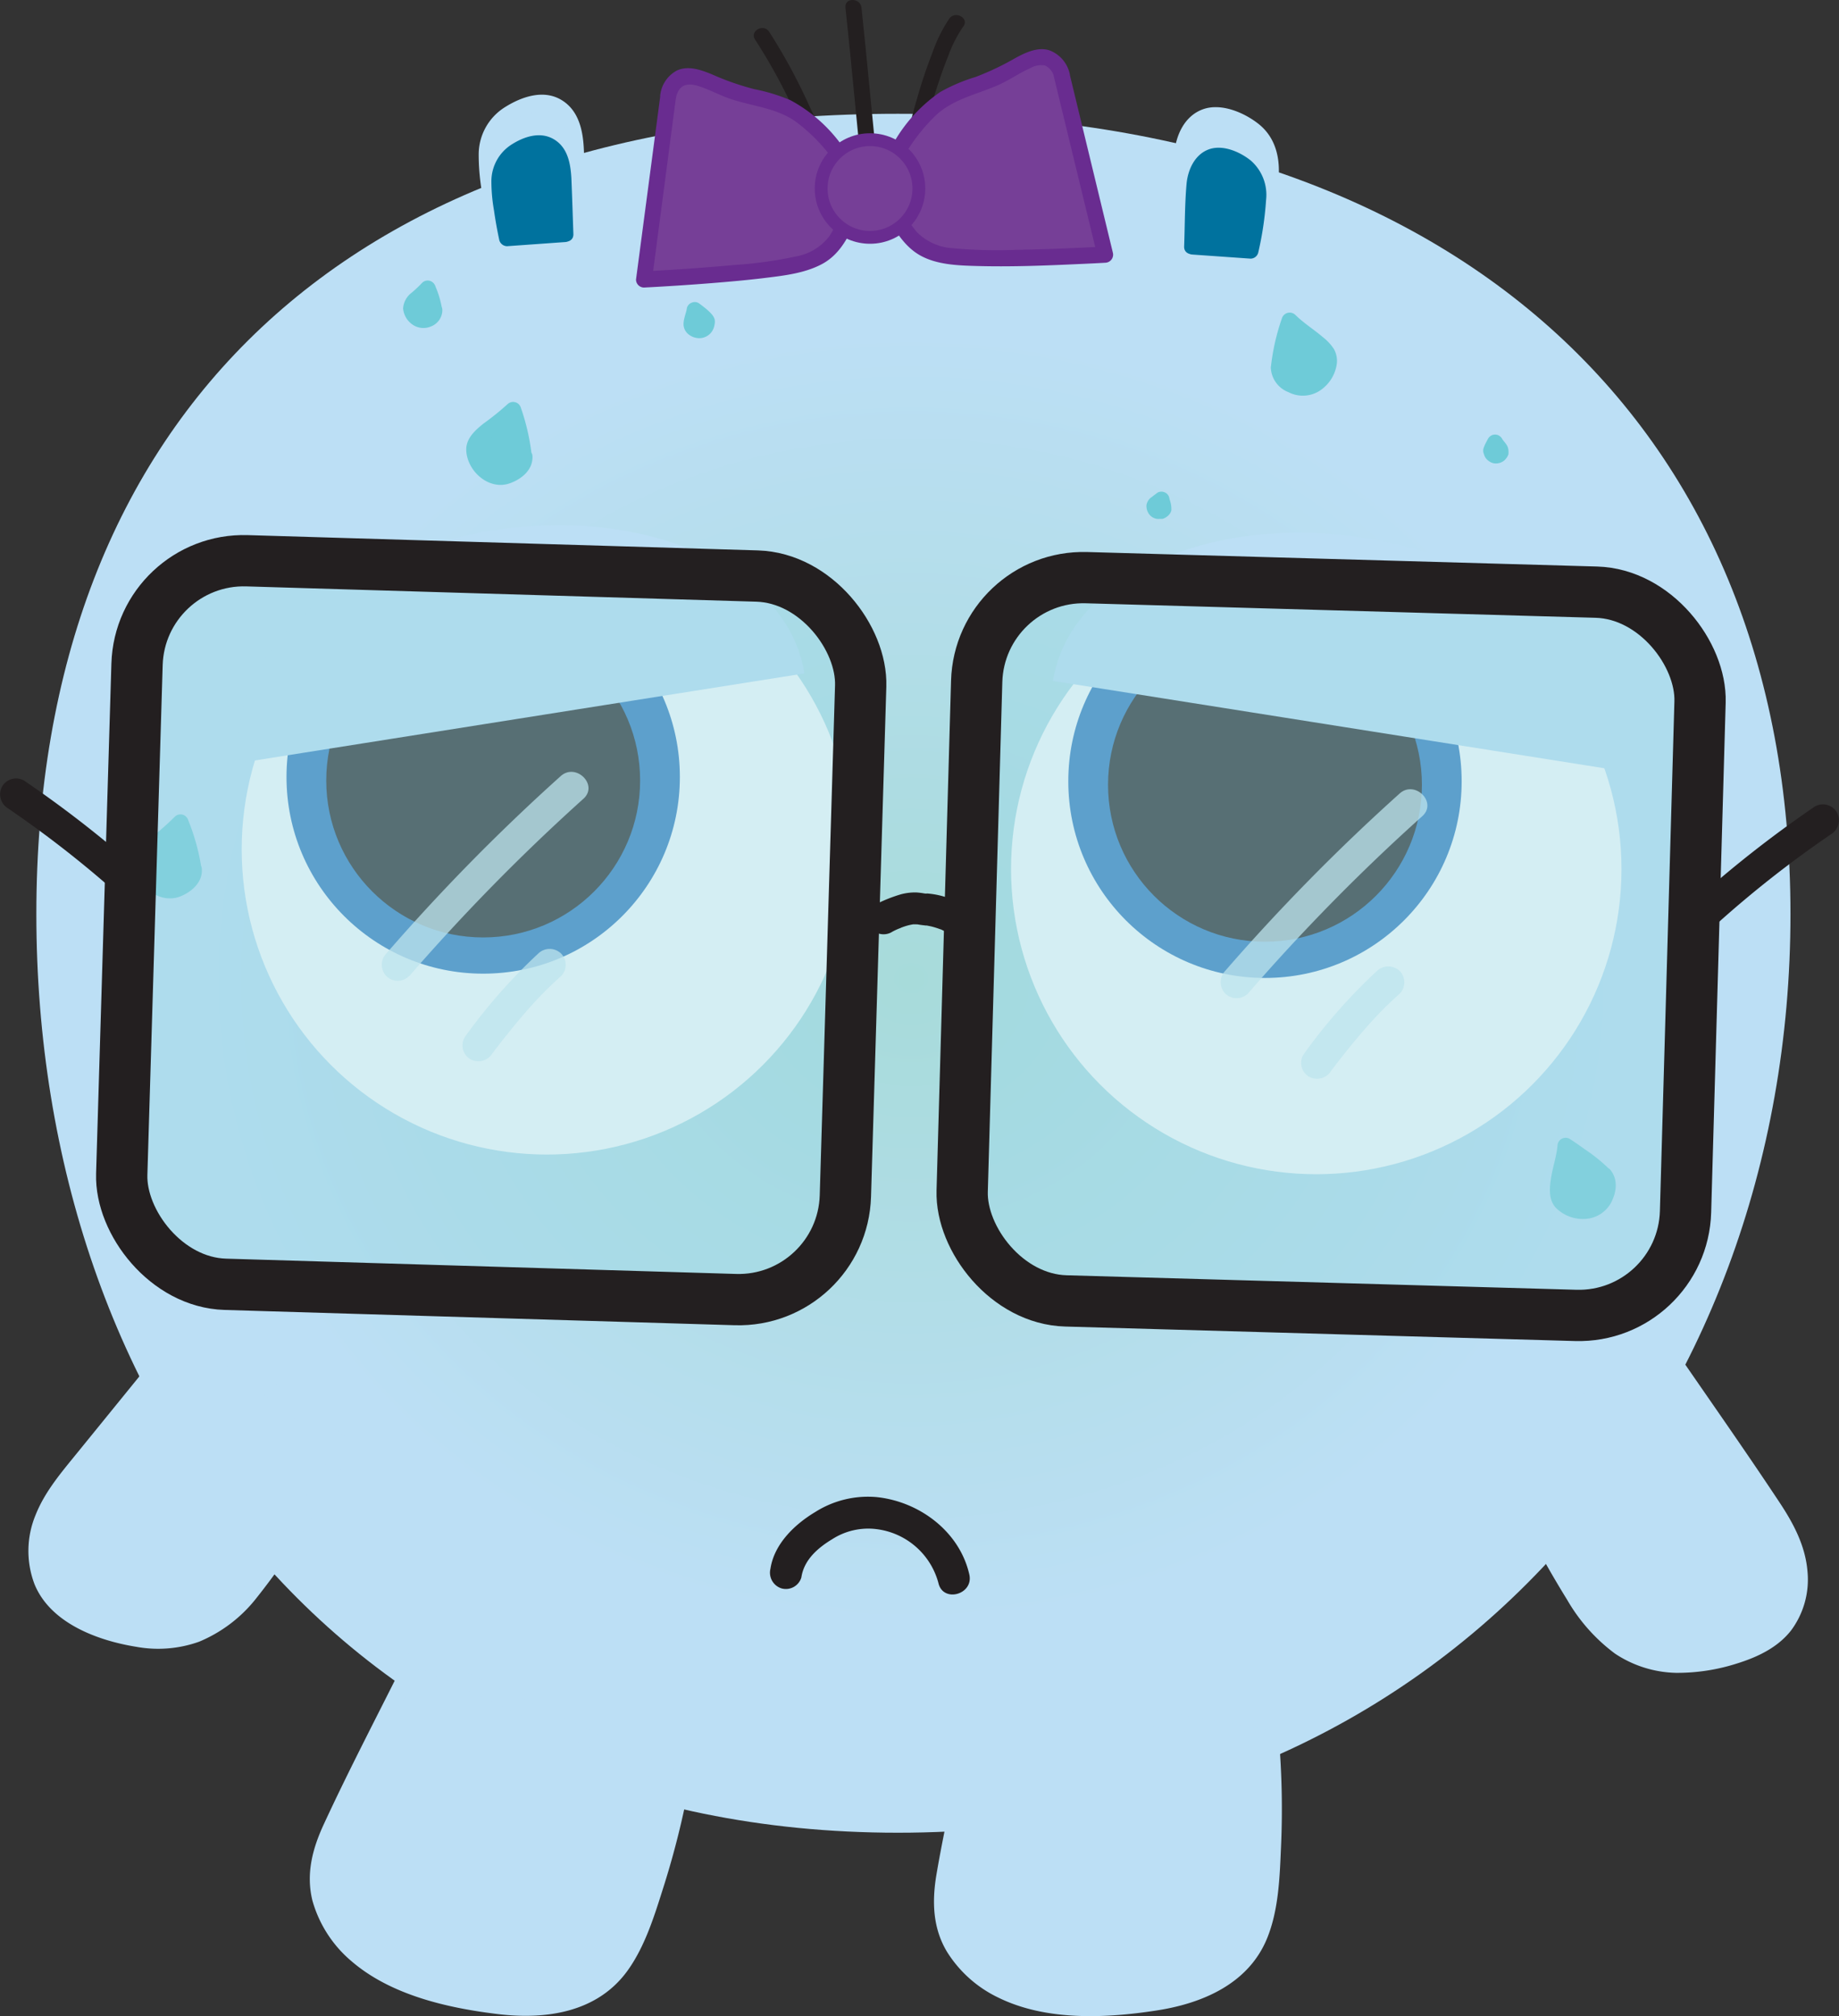 <svg xmlns="http://www.w3.org/2000/svg" xmlns:xlink="http://www.w3.org/1999/xlink" viewBox="0 0 286.86 314.54"><rect x="0" y="0" width="286.86" height="314.54" fill="#333333" stroke="none"/><defs><style>.cls-1{fill:url(#radial-gradient);}.cls-2{fill:#bcdff5;}.cls-3,.cls-8{fill:#231f20;}.cls-4{fill:#00729e;}.cls-5{fill:#6ecbd8;}.cls-6{fill:#fff;stroke:#fff;}.cls-14,.cls-6,.cls-8,.cls-9{stroke-miterlimit:10;}.cls-7{fill:#2e76bb;}.cls-8,.cls-9{stroke:#231f20;}.cls-9{fill:#9cd9e5;fill-opacity:0.43;stroke-width:8px;}.cls-10{opacity:0.75;}.cls-11{fill:#bde4ed;}.cls-12,.cls-14{fill:#763f97;}.cls-13{fill:#692c90;}.cls-14{stroke:#692c90;stroke-width:2px;}</style><radialGradient id="radial-gradient" cx="114.87" cy="176.69" r="136.45" gradientTransform="translate(22.67 -15.22) scale(1.04 0.95)" gradientUnits="userSpaceOnUse"><stop offset="0" stop-color="#a7dbda"/><stop offset="0.78" stop-color="#bcdff5"/></radialGradient></defs><title>1-verystressed-1</title><g id="Layer_2" data-name="Layer 2"><g id="Layer_1-2" data-name="Layer 1"><path class="cls-1" d="M279.29,142.61c0,77.62-53.76,143.31-139.24,143.31S5.67,220.23,5.67,142.61,54.58,17.75,140.05,17.75,279.29,65,279.29,142.61Z"/><path class="cls-2" d="M64.75,258.59,52.61,283.07c-1.34,2.71-2.7,5.48-3,8.48-.59,5.66,2.79,11.17,7.38,14.53s10.23,4.92,15.8,6.07c7.5,1.56,16.23,2.18,21.91-2.95,2.93-2.65,4.53-6.42,5.88-10.12A131.14,131.14,0,0,0,106.32,278Z"/><path class="cls-2" d="M63.67,258c-4.38,8.84-9,17.6-13.13,26.53-1.78,3.82-2.85,7.78-1.8,12A19.15,19.15,0,0,0,54.87,306c6.15,5.28,15,7.28,22.83,8.22,7.52.9,15.51-.27,20.21-6.81,2.81-3.92,4.27-8.87,5.71-13.41a134.53,134.53,0,0,0,3.91-15.71,1.27,1.27,0,0,0-.58-1.41l-14-6.53L70.58,259.93l-5.2-2.42c-1.44-.68-2.72,1.47-1.26,2.15l14,6.53,22.37,10.43,5.19,2.42-.57-1.42q-1.2,6.45-3,12.75A85.65,85.65,0,0,1,98,302.25c-1.55,3.38-3.7,6.34-7.08,8A20.54,20.54,0,0,1,80.79,312,56.39,56.39,0,0,1,70,310.25,36.81,36.81,0,0,1,59,306a18.22,18.22,0,0,1-7.18-8.16c-1.59-3.76-1.12-7.55.49-11.23,2-4.52,4.36-8.9,6.56-13.33l6.95-14C66.55,257.78,64.39,256.51,63.67,258Z"/><path class="cls-2" d="M153,263.43l-5.27,26.83c-.58,3-1.16,6-.67,9,.93,5.61,5.63,10,10.94,12.07s11.17,2.05,16.85,1.7c7.64-.48,16.23-2.17,20.36-8.63,2.12-3.32,2.68-7.38,3-11.31a131.15,131.15,0,0,0,0-21.89Z"/><path class="cls-2" d="M151.8,263.1,148.88,278c-.95,4.83-2,9.67-2.82,14.53-.69,4.18-.56,8.3,1.68,12a19.18,19.18,0,0,0,8,7.12c7.43,3.65,16.7,3.24,24.68,2,7.1-1.09,14.28-4.13,17.2-11.18,1.86-4.51,2-9.71,2.21-14.52a132.53,132.53,0,0,0-.34-16.79,1.26,1.26,0,0,0-.92-1.2l-15.23-2.61L159,263.2l-5.65-1c-1.57-.27-2.25,2.14-.66,2.41l15.23,2.61,24.32,4.16,5.65,1-.92-1.21a131.87,131.87,0,0,1,.44,13.63,76,76,0,0,1-1,12.78,15.15,15.15,0,0,1-5,9.24,21.42,21.42,0,0,1-9,3.93,55.74,55.74,0,0,1-10.47,1.14,36.6,36.6,0,0,1-12.32-1.35,18.21,18.21,0,0,1-8.67-5.77,13.46,13.46,0,0,1-2.62-10.58c.65-5.05,1.9-10.07,2.88-15.06l3-15.36C154.52,262.2,152.11,261.52,151.8,263.1Z"/><path class="cls-3" d="M117.75,6.13A86.35,86.35,0,0,1,124,17.56c1.12,2.29,2.21,4.6,3.19,7a23.61,23.61,0,0,1,1.7,5c.28,1.58,2.69.91,2.41-.67a23.94,23.94,0,0,0-1.75-5.09c-1-2.42-2.12-4.81-3.26-7.17a88.54,88.54,0,0,0-6.33-11.7c-.91-1.31-3.08-.06-2.16,1.27Z"/><path class="cls-3" d="M131.88,1.19c1,9.23,1.79,18.47,2.78,27.69.17,1.58,2.67,1.6,2.5,0-1-9.22-1.79-18.46-2.78-27.69-.17-1.58-2.68-1.6-2.5,0Z"/><path class="cls-3" d="M143.48,28.21a12.94,12.94,0,0,1,.22-4.94,64.34,64.34,0,0,1,1.75-7.35c.71-2.43,1.52-4.83,2.46-7.18a19.87,19.87,0,0,1,2.34-4.59c1-1.29-1.21-2.54-2.16-1.26a22.48,22.48,0,0,0-2.59,5.19A78.16,78.16,0,0,0,143,15.55a61.11,61.11,0,0,0-1.76,7.57,14.65,14.65,0,0,0-.13,5.75,1.25,1.25,0,0,0,2.41-.66Z"/><path class="cls-2" d="M29.45,207.21,12.22,228.42a37.92,37.92,0,0,0-5.08,7.38c-2.34,5-1.69,9.94.58,13s5.93,4.65,9.67,5.84c5,1.6,11.3,2.42,17.24-1.93,3.06-2.24,5.52-5.52,7.76-8.74a190.18,190.18,0,0,0,11.36-18.45Z"/><path class="cls-2" d="M28.57,206.32,12.12,226.57c-2.48,3.06-5.12,6.1-6.58,9.81a14.6,14.6,0,0,0-.16,10.76c2.47,6.07,9.82,8.8,15.85,9.77a19,19,0,0,0,9.83-.79A22.14,22.14,0,0,0,40,249.31a109.55,109.55,0,0,0,7.7-11q3.8-5.94,7.15-12.15a1.3,1.3,0,0,0-.44-1.71L33.13,208.43l-3-2.3c-1.29-1-2.54,1.2-1.27,2.15l21.26,16.07,3,2.3-.44-1.71A188.56,188.56,0,0,1,40.81,244.1a31,31,0,0,1-7.2,7.86,15.42,15.42,0,0,1-9.08,2.77,26.67,26.67,0,0,1-8.66-1.88c-2.85-1-5.81-2.56-7.46-5.22a11.58,11.58,0,0,1-.79-9.69c1.14-3.42,3.56-6.26,5.8-9l16.92-20.83C31.34,206.85,29.59,205.07,28.57,206.32Z"/><path class="cls-2" d="M259.85,210.73l15.45,22.56a37.85,37.85,0,0,1,4.46,7.77c1.92,5.15.87,10-1.65,12.95s-6.29,4.16-10.12,5c-5.15,1.18-11.46,1.49-17-3.34-2.86-2.48-5.05-6-7-9.34a191.66,191.66,0,0,1-9.82-19.32Z"/><path class="cls-2" d="M258.78,211.37l13.75,20.09c3.8,5.55,9.09,12.17,6.14,19.28-1.22,2.94-3.85,4.79-6.75,5.87a29.71,29.71,0,0,1-8.68,1.89,16,16,0,0,1-8.8-1.86,22,22,0,0,1-7.35-7.52,158.55,158.55,0,0,1-11.88-22.7l-.44,1.71,22.49-14.27,3.23-2.05c1.35-.86.1-3-1.27-2.16l-22.49,14.28-3.23,2a1.28,1.28,0,0,0-.44,1.71,166,166,0,0,0,11.4,21.95,27.65,27.65,0,0,0,7.46,8.39,17.87,17.87,0,0,0,9.53,3,30.53,30.53,0,0,0,9.43-1.44c3.23-1,6.42-2.49,8.53-5.21a13.31,13.31,0,0,0,2.53-9.22c-.33-3.93-2.15-7.38-4.29-10.62-5.44-8.23-11.14-16.3-16.72-24.44C260,208.78,257.86,210,258.78,211.37Z"/><path class="cls-2" d="M90.24,35.18l-.4-11.39a15.69,15.69,0,0,0-.43-3.71,5.4,5.4,0,0,0-3.76-3.94A7.62,7.62,0,0,0,81,17a7.6,7.6,0,0,0-4.88,5.33,15,15,0,0,0,0,4.87,78.84,78.84,0,0,0,1.48,8.91Z"/><path class="cls-2" d="M91.49,35.18c-.14-3.91-.26-7.82-.41-11.73-.12-3-.75-6.25-3.58-7.9s-6.25-.4-8.75,1.18A8.7,8.7,0,0,0,74.67,24a34.18,34.18,0,0,0,.54,6.14q.45,3.17,1.16,6.28a1.24,1.24,0,0,0,1.2.91l12.67-.89c1.6-.11,1.61-2.61,0-2.5l-12.67.89,1.21.92q-.66-2.93-1.1-5.9A31,31,0,0,1,77.17,24c.13-3.34,2.41-5.29,5.4-6.31,1.52-.51,3.1-.63,4.33.53a6.43,6.43,0,0,1,1.65,4.55c.23,4.13.3,8.28.44,12.42C89.05,36.79,91.55,36.79,91.49,35.18Z"/><path class="cls-4" d="M88.19,36.51l-.3-8.42a11.74,11.74,0,0,0-.31-2.74,3.91,3.91,0,0,0-2.7-2.91,5.33,5.33,0,0,0-3.33.6A5.53,5.53,0,0,0,78.05,27a11.42,11.42,0,0,0,0,3.6,59.56,59.56,0,0,0,1.08,6.59Z"/><path class="cls-4" d="M89.44,36.51c-.1-2.89-.19-5.78-.31-8.67C89,25.5,88.56,23,86.38,21.72s-4.74-.36-6.63.86a6.8,6.8,0,0,0-3.1,5.65,26.54,26.54,0,0,0,.41,4.62c.22,1.56.5,3.1.83,4.64a1.28,1.28,0,0,0,1.21.92l9.09-.65c1.6-.12,1.61-2.62,0-2.5l-9.09.65,1.2.91a35.18,35.18,0,0,1-1.15-8.59c.09-2.27,1.57-3.63,3.62-4.34a2.5,2.5,0,0,1,2.76.31,4.47,4.47,0,0,1,1.08,3.13c.17,3.05.22,6.12.33,9.18C87,38.11,89.5,38.12,89.44,36.51Z"/><path class="cls-2" d="M183.91,37.13l.41-11.39a15.63,15.63,0,0,1,.42-3.71,5.41,5.41,0,0,1,3.76-3.94,7.61,7.61,0,0,1,4.64.82c2,.88,4.22,2.33,4.89,5.33a15.28,15.28,0,0,1,0,4.87A79.23,79.23,0,0,1,196.58,38Z"/><path class="cls-2" d="M185.16,37.13c.15-4.14.22-8.29.45-12.42a6.42,6.42,0,0,1,1.64-4.55c1.24-1.16,2.81-1,4.33-.53,3,1,5.27,3,5.41,6.31a31.89,31.89,0,0,1-.51,5.85c-.29,2-.67,4-1.1,5.9l1.2-.92-12.67-.89c-1.6-.11-1.6,2.39,0,2.5l12.67.89a1.26,1.26,0,0,0,1.21-.92,66.89,66.89,0,0,0,1.68-11c.16-3.12-.68-6.09-3.21-8.06-2.25-1.76-5.82-3.27-8.65-2.23s-4.2,4-4.45,7c-.38,4.34-.34,8.76-.5,13.11C182.61,38.74,185.11,38.74,185.16,37.13Z"/><path class="cls-4" d="M186,38.46l.3-8.42a11.74,11.74,0,0,1,.31-2.74,3.92,3.92,0,0,1,2.7-2.91,5.17,5.17,0,0,1,3.33.6,5.54,5.54,0,0,1,3.51,3.93,11.73,11.73,0,0,1,0,3.6,61.39,61.39,0,0,1-1.07,6.58Z"/><path class="cls-4" d="M187.21,38.46c.11-3.06.16-6.13.33-9.18a4.52,4.52,0,0,1,1.08-3.13,2.5,2.5,0,0,1,2.77-.31c2.05.71,3.53,2.07,3.61,4.34a34.71,34.71,0,0,1-1.15,8.59l1.21-.92-9.1-.64c-1.6-.12-1.59,2.38,0,2.5l9.1.64a1.24,1.24,0,0,0,1.2-.91,50.81,50.81,0,0,0,1.23-8.22,7.11,7.11,0,0,0-2.38-6.17c-1.71-1.38-4.4-2.54-6.57-1.74s-3.27,3.17-3.46,5.46c-.28,3.21-.25,6.47-.37,9.69C184.66,40.06,187.16,40.06,187.21,38.46Z"/><path class="cls-3" d="M125,246.1c.41-2.76,2.57-4.62,4.86-6a10.38,10.38,0,0,1,6.88-1.54,11.45,11.45,0,0,1,9.64,8.4c.71,3.14,5.53,1.81,4.82-1.33-1.52-6.71-7.8-11.38-14.46-12.07a15.35,15.35,0,0,0-9.56,2.32c-3.23,1.93-6.42,5-7,8.86a2.57,2.57,0,0,0,1.75,3.07A2.52,2.52,0,0,0,125,246.1Z"/><path class="cls-5" d="M199.48,57.36a2.38,2.38,0,0,0,.85,1.92,5.82,5.82,0,0,0,2.15,1.15A3.91,3.91,0,0,0,206.2,59a5.93,5.93,0,0,0,1.05-2.19,2.41,2.41,0,0,0-.46-2.06c-1.59-1.88-3.9-3-5.62-4.79A44.36,44.36,0,0,0,199.48,57.36Z"/><path class="cls-5" d="M198.23,57.36A4.3,4.3,0,0,0,201,61.19a4.87,4.87,0,0,0,4.84-.22,6,6,0,0,0,2.61-3.79,3.83,3.83,0,0,0-.36-2.7,7.58,7.58,0,0,0-1.69-1.84c-1.41-1.22-3-2.19-4.35-3.52a1.27,1.27,0,0,0-2.09.55,34.52,34.52,0,0,0-1.73,7.69,1.26,1.26,0,0,0,1.25,1.25,1.28,1.28,0,0,0,1.25-1.25c0-.16,0-.32,0-.47s0-.25,0-.07l0-.24c.06-.38.14-.76.22-1.14.16-.81.36-1.61.57-2.41s.49-1.8.77-2.69l-2.09.55A43.29,43.29,0,0,0,204.17,54a8,8,0,0,1,1.72,1.66,1.58,1.58,0,0,1,0,1.49,2.66,2.66,0,0,1-4.33,1.44,1.42,1.42,0,0,1-.78-1.25A1.25,1.25,0,0,0,198.23,57.36Z"/><path class="cls-5" d="M232.68,70.34a.47.47,0,0,0,.08.38,1,1,0,0,0,.33.29.72.72,0,0,0,.72-.09,1,1,0,0,0,.27-.35.42.42,0,0,0,0-.38c-.2-.4-.57-.7-.8-1.08A8.76,8.76,0,0,0,232.68,70.34Z"/><path class="cls-5" d="M231.48,70a1.77,1.77,0,0,0,.56,1.77,2.13,2.13,0,0,0,.81.47,2,2,0,0,0,1,0,1.83,1.83,0,0,0,.46-.18,1.91,1.91,0,0,0,.4-.28l.12-.13a2.66,2.66,0,0,0,.28-.38,1.75,1.75,0,0,0,.19-.42l0-.09a1.93,1.93,0,0,0,0-.42,1.82,1.82,0,0,0-.29-.94c-.22-.34-.51-.64-.75-1l.19.25a1.88,1.88,0,0,1-.16-.23,1.25,1.25,0,0,0-2.16,0c-.09.15-.17.31-.25.47a5.9,5.9,0,0,0-.47,1.06,1.31,1.31,0,0,0,.12,1,1.3,1.3,0,0,0,.75.57,1.27,1.27,0,0,0,1-.13,1.33,1.33,0,0,0,.57-.74l.09-.26-.12.3a9,9,0,0,1,.5-1H232.2a10.6,10.6,0,0,0,.78,1l-.2-.25a2.25,2.25,0,0,1,.24.36l-.13-.29a.24.24,0,0,1,0,.08l0-.33a.48.48,0,0,1,0,.12l0-.33,0,.12.12-.3a.79.79,0,0,1-.14.23l.2-.26a.86.86,0,0,1-.13.14l.25-.2a.87.87,0,0,1-.18.11l.29-.13a.48.48,0,0,1-.17,0l.33,0h-.19l.34,0a.6.6,0,0,1-.19-.06l.3.13-.12-.08.25.19a1.19,1.19,0,0,1-.2-.19l.2.26a.54.54,0,0,1-.07-.13l.12.3s0-.06,0-.09l0,.33V70.4l0,.34a.13.13,0,0,1,0-.06,1.32,1.32,0,0,0-.13-1,1.24,1.24,0,0,0-1.71-.44A1.25,1.25,0,0,0,231.48,70Z"/><path class="cls-5" d="M180.17,78.74a.44.44,0,0,0-.08.37,1,1,0,0,0,.18.4.72.72,0,0,0,.7.21,1.35,1.35,0,0,0,.39-.21.41.41,0,0,0,.15-.35c0-.44-.23-.86-.29-1.3A8,8,0,0,0,180.17,78.74Z"/><path class="cls-5" d="M179.29,77.85a2,2,0,0,0-.39.68,1.41,1.41,0,0,0-.07.5,2.25,2.25,0,0,0,.26.94.6.6,0,0,0,.09.15,2,2,0,0,0,.56.56,2.11,2.11,0,0,0,.43.2,1,1,0,0,0,.35.07,1.23,1.23,0,0,0,.33,0l.4,0,.1,0a2.31,2.31,0,0,0,.61-.3,2,2,0,0,0,.54-.54l.06-.08a2.5,2.5,0,0,0,.15-.38,1.74,1.74,0,0,0,0-.39.4.4,0,0,0,0-.11,5,5,0,0,0-.07-.54c-.07-.36-.21-.69-.26-1a1.33,1.33,0,0,0-.32-.55,1.36,1.36,0,0,0-.89-.36,1.19,1.19,0,0,0-.63.17l-.66.5a5.79,5.79,0,0,0-.64.57,1.45,1.45,0,0,0-.37.89,1.25,1.25,0,0,0,2.14.88,5.65,5.65,0,0,1,.73-.65l-.25.2.31-.23L180,78.19c0,.4.22.77.28,1.17l-.05-.33a.81.81,0,0,1,0,.22l0-.33a.31.31,0,0,1,0,.08l.13-.3a.75.75,0,0,1-.07.12l.19-.25-.07.07.25-.19a1.35,1.35,0,0,1-.26.15l.3-.13a.55.55,0,0,1-.17,0l.33,0h-.23l.33,0-.18,0,.3.13-.14-.09.25.2a.94.94,0,0,1-.1-.1l.2.25a.72.72,0,0,1-.12-.21l.13.3a.76.76,0,0,1-.06-.2l0,.33v-.14l0,.33,0-.1-.13.29.05-.07-.2.25,0,0a1,1,0,0,0,.26-.4,1,1,0,0,0,.1-.48,1.29,1.29,0,0,0-.36-.89,1.27,1.27,0,0,0-.89-.36l-.33,0A1.33,1.33,0,0,0,179.29,77.85Z"/><path class="cls-5" d="M81.81,71.22A2.42,2.42,0,0,1,81,73.14a5.93,5.93,0,0,1-2.14,1.15,3.94,3.94,0,0,1-3.73-1.39,6.07,6.07,0,0,1-1-2.19,2.41,2.41,0,0,1,.46-2.06c1.58-1.88,3.89-3,5.62-4.79A45.44,45.44,0,0,1,81.81,71.22Z"/><path class="cls-5" d="M80.56,71.22a1.44,1.44,0,0,1-.79,1.25A2.66,2.66,0,0,1,75.44,71a1.61,1.61,0,0,1,0-1.49,7.56,7.56,0,0,1,1.72-1.66A44.62,44.62,0,0,0,81,64.75l-2.09-.55c.28.89.54,1.79.77,2.69s.4,1.56.57,2.34c.08.38.15.76.21,1.15,0,.08,0,.16,0,.24s0-.17,0,.07,0,.35,0,.53a1.28,1.28,0,0,0,1.25,1.25,1.26,1.26,0,0,0,1.25-1.25,34,34,0,0,0-1.74-7.69A1.26,1.26,0,0,0,79.23,63a41.69,41.69,0,0,1-3.81,3.08c-1.32,1.06-2.76,2.34-2.69,4.18.13,3.26,3.57,6.33,6.85,5.12,1.8-.66,3.53-2.06,3.48-4.14A1.25,1.25,0,0,0,80.56,71.22Z"/><path class="cls-5" d="M67.72,48.34a1.12,1.12,0,0,1-.32.92,2.81,2.81,0,0,1-1,.61,1.82,1.82,0,0,1-1.76-.5,2.77,2.77,0,0,1-.56-1,1.12,1.12,0,0,1,.13-1c.66-.93,1.68-1.54,2.41-2.41A20.38,20.38,0,0,1,67.72,48.34Z"/><path class="cls-5" d="M66.47,48.34c0,.12,0,.42,0,0,0,.24.14-.2,0,0s-.06.09.06-.06a.94.94,0,0,1-.1.1,1.49,1.49,0,0,0-.14.12l.09-.07a.57.57,0,0,1-.13.08l-.18.11a.34.34,0,0,1-.12.06c.2-.08.25-.1.13-.06l-.15,0,.17,0a3,3,0,0,0-.3,0c.21,0,.25,0,.11,0h-.07l-.14-.05q.27.12.09,0l-.2-.11c-.11-.08-.09-.06.06.05l-.12-.1c-.15-.15,0,0,0,.06-.06-.15-.2-.3-.27-.46s.07.24,0,0l0-.13c0-.1,0-.1,0,0s0,.12,0,0,0-.11,0,.1c0-.23-.15.23,0,0s-.14.15,0,0l.18-.21.39-.39a20.15,20.15,0,0,0,1.64-1.56l-2.09-.55a14.91,14.91,0,0,1,1.05,3.32,1.26,1.26,0,0,0,.58.74,1.24,1.24,0,0,0,1,.13A1.31,1.31,0,0,0,68.8,49a1.42,1.42,0,0,0,.12-1,15.07,15.07,0,0,0-1-3.32,1.31,1.31,0,0,0-.87-.87,1.23,1.23,0,0,0-1.21.32,19.44,19.44,0,0,1-1.62,1.53,3.34,3.34,0,0,0-1.34,2.46,3.42,3.42,0,0,0,1.44,2.5,3,3,0,0,0,3,.27A2.74,2.74,0,0,0,69,48.34a1.37,1.37,0,0,0-.37-.88,1.24,1.24,0,0,0-2.13.88Z"/><path class="cls-5" d="M110.07,49.84a.72.72,0,0,1,.15.62,2,2,0,0,1-.31.67,1.18,1.18,0,0,1-1.16.34,1.73,1.73,0,0,1-.66-.34.75.75,0,0,1-.26-.58c0-.75.39-1.45.49-2.19A13.2,13.2,0,0,1,110.07,49.84Z"/><path class="cls-5" d="M109.19,50.72l0,0-.2-.25a.47.47,0,0,1,.07.12l-.12-.3a1.21,1.21,0,0,1,0,.18l0-.33a1.77,1.77,0,0,1,0,.23l0-.33a1.8,1.8,0,0,1-.1.33l.12-.3a1.55,1.55,0,0,1-.19.36l.2-.25a1.29,1.29,0,0,1-.17.16l.25-.2a1.09,1.09,0,0,1-.23.14l.3-.12a1.09,1.09,0,0,1-.31.08l.33,0h-.37l.33,0a.89.89,0,0,1-.29-.08l.29.13a2.67,2.67,0,0,1-.43-.25l.26.19-.13-.12.2.25a1.06,1.06,0,0,1-.12-.2l.12.29s0-.08,0-.13l0,.33a1.45,1.45,0,0,1,0-.36l0,.33c.09-.67.37-1.3.47-2l-1.84.75.52.39-.25-.19a8.42,8.42,0,0,1,1.23,1.08,1.24,1.24,0,0,0,1.77,0,1.22,1.22,0,0,0,.36-.88A1.39,1.39,0,0,0,111,49a8.23,8.23,0,0,0-1.08-1c-.3-.24-.61-.48-.93-.71a1.21,1.21,0,0,0-1.11-.06,1.19,1.19,0,0,0-.73.81c-.07.52-.26,1-.38,1.53a3.82,3.82,0,0,0-.15,1.06,2.07,2.07,0,0,0,.58,1.35,2.69,2.69,0,0,0,1.9.78,2.39,2.39,0,0,0,2-1.12,2.81,2.81,0,0,0,.37-1.05,2,2,0,0,0,0-.8A2.33,2.33,0,0,0,111,49a1.26,1.26,0,0,0-2.14.89l.05.33A1.18,1.18,0,0,0,109.19,50.72Z"/><path class="cls-5" d="M250.19,183.33a2.38,2.38,0,0,1,.58,2,5.88,5.88,0,0,1-.93,2.25,3.92,3.92,0,0,1-3.75,1.32,5.92,5.92,0,0,1-2.2-1,2.38,2.38,0,0,1-1-1.87c0-2.47,1.07-4.82,1.27-7.28A44,44,0,0,1,250.19,183.33Z"/><path class="cls-5" d="M249.31,184.21c.63.72-.1,2.3-.66,2.85a2.82,2.82,0,0,1-3.15.35,4.9,4.9,0,0,1-.88-.53c.15.12-.23-.24-.19-.18l-.16-.26a4.58,4.58,0,0,1,.11-2.28c.35-1.82.9-3.57,1.07-5.42l-1.88,1.08c.78.51,1.55,1,2.31,1.58s1.26.92,1.78,1.34a15.33,15.33,0,0,1,1.65,1.47c1.11,1.17,2.88-.6,1.77-1.77a25.66,25.66,0,0,0-3.84-3.12c-.79-.57-1.59-1.13-2.41-1.66a1.27,1.27,0,0,0-1.88,1.08c-.16,1.71-.74,3.34-1,5s-.48,3.73,1.08,5a6,6,0,0,0,4.31,1.42,4.91,4.91,0,0,0,3.92-2.44c.91-1.71,1.21-3.74-.15-5.31a1.27,1.27,0,0,0-1.77,0A1.29,1.29,0,0,0,249.31,184.21Z"/><path class="cls-5" d="M30.26,135.56a2.43,2.43,0,0,1-.76,2,6.05,6.05,0,0,1-2.1,1.24,3.91,3.91,0,0,1-3.78-1.21,5.92,5.92,0,0,1-1.15-2.14,2.41,2.41,0,0,1,.37-2.08c1.49-2,3.75-3.2,5.39-5A44.92,44.92,0,0,1,30.26,135.56Z"/><path class="cls-5" d="M29,135.56a1.54,1.54,0,0,1-.8,1.4,2.71,2.71,0,0,1-1.61.66,3,3,0,0,1-2.75-2.05,1.5,1.5,0,0,1,0-1.48,8.09,8.09,0,0,1,1.55-1.6,47,47,0,0,0,3.73-3.32L27,128.62c.32.88.62,1.76.9,2.66s.47,1.53.67,2.31c.1.38.19.75.27,1.13,0,.18.07.35.1.53a1.7,1.7,0,0,0,0,.22c.06.36,0-.25,0,.09a1.29,1.29,0,0,0,1.25,1.25,1.26,1.26,0,0,0,1.25-1.25,33.44,33.44,0,0,0-2.08-7.6,1.26,1.26,0,0,0-2.08-.56,40.47,40.47,0,0,1-3.61,3.2c-1.26,1.1-2.7,2.45-2.6,4.27.17,3.26,3.73,6.24,7,5,1.78-.69,3.55-2.2,3.41-4.28a1.28,1.28,0,0,0-1.25-1.25A1.26,1.26,0,0,0,29,135.56Z"/><circle class="cls-6" cx="85.31" cy="132.51" r="47.11"/><circle class="cls-7" cx="75.37" cy="121.22" r="30.68"/><circle class="cls-8" cx="75.37" cy="121.77" r="23.98"/><path class="cls-2" d="M37.48,119c-2.56-16.17,15.06-32.39,39.36-36.24s46.08,6.14,48.64,22.3"/><circle class="cls-6" cx="205.32" cy="135.58" r="47.11"/><circle class="cls-7" cx="197.32" cy="121.89" r="30.68"/><circle class="cls-8" cx="197.32" cy="122.44" r="23.98"/><path class="cls-2" d="M164.25,106.23c2.56-16.16,24.34-26.15,48.64-22.3s41.92,20.08,39.36,36.24"/><path class="cls-3" d="M139.05,145.44a8.47,8.47,0,0,1,1.5-.69c-.19,0-.32.13-.05,0l.37-.14c.26-.09.51-.17.77-.24s.54-.12.81-.17c-.23,0-.28,0,0,0h.4a1.48,1.48,0,0,0,.36,0c-.09,0-.52-.08-.14,0s.9.14,1.35.19h.09c-.4-.05,0,0,.07,0l.68.14a13.56,13.56,0,0,1,1.41.44l.14.05c-.32-.13.07,0,.13.06.22.1.43.21.64.33s.39.24.59.36-.32-.31-.12-.1l.29.26a2.5,2.5,0,0,0,3.53-3.54,12.6,12.6,0,0,0-7.26-3l-.16,0c.36.06-.16,0-.23,0a11.19,11.19,0,0,0-1.28-.16,8.51,8.51,0,0,0-2.41.29,23.25,23.25,0,0,0-4,1.6,2.5,2.5,0,0,0-.89,3.42,2.57,2.57,0,0,0,3.42.9Z"/><path class="cls-3" d="M267.13,144.74a169.07,169.07,0,0,1,18.5-14.6,2.56,2.56,0,0,0,.89-3.42,2.52,2.52,0,0,0-3.42-.9,178.6,178.6,0,0,0-19.5,15.38,2.5,2.5,0,0,0,3.53,3.54Z"/><path class="cls-3" d="M23.26,137.16a177.4,177.4,0,0,0-19.5-15.38,2.52,2.52,0,0,0-3.42.9,2.56,2.56,0,0,0,.89,3.42,169.07,169.07,0,0,1,18.5,14.6,2.56,2.56,0,0,0,3.53,0,2.53,2.53,0,0,0,0-3.54Z"/><rect class="cls-9" x="20.38" y="88.49" width="112.88" height="112.88" rx="16.66" transform="matrix(1, 0.03, -0.03, 1, 4.15, -2.12)"/><g class="cls-10"><path class="cls-11" d="M63.84,152.28A312.8,312.8,0,0,1,91,124.62c2.4-2.15-1.15-5.68-3.54-3.54a311.44,311.44,0,0,0-27.19,27.67,2.54,2.54,0,0,0,0,3.53,2.5,2.5,0,0,0,3.53,0Z"/></g><g class="cls-10"><path class="cls-11" d="M76.8,164.35l.64-.85.27-.34s.39-.51.2-.27l.21-.27.27-.35.63-.78c.9-1.13,1.81-2.24,2.75-3.33a61.29,61.29,0,0,1,5.74-5.88,2.5,2.5,0,0,0,0-3.53,2.56,2.56,0,0,0-3.54,0,86.21,86.21,0,0,0-11.49,13.08,2.51,2.51,0,0,0,.9,3.42,2.58,2.58,0,0,0,3.42-.9Z"/></g><rect class="cls-9" x="151.2" y="91.22" width="112.88" height="112.88" rx="16.66" transform="translate(4.28 -5.84) rotate(1.63)"/><g class="cls-10"><path class="cls-11" d="M194.66,155a310.19,310.19,0,0,1,27.2-27.67c2.39-2.15-1.15-5.68-3.54-3.53a312.8,312.8,0,0,0-27.2,27.66,2.57,2.57,0,0,0,0,3.54,2.54,2.54,0,0,0,3.54,0Z"/></g><g class="cls-10"><path class="cls-11" d="M207.62,167.09c.21-.29.42-.57.64-.85l.26-.35s.4-.51.21-.26.21-.28.21-.27l.27-.35.63-.79q1.33-1.68,2.75-3.32a60.12,60.12,0,0,1,5.74-5.88,2.53,2.53,0,0,0,0-3.54,2.57,2.57,0,0,0-3.54,0,85.13,85.13,0,0,0-11.49,13.08,2.51,2.51,0,0,0,.9,3.42,2.58,2.58,0,0,0,3.42-.89Z"/></g><path class="cls-12" d="M138.71,31.77c1.47,2.64,3,5.71,5.58,7.06a15.84,15.84,0,0,0,6.41,1.35c7.06.41,21.71-.44,21.71-.44l-6.82-28.11,0,.12C165.26,10.16,163.76,8.6,162,9a16.67,16.67,0,0,0-4.86,2.26A46.37,46.37,0,0,1,150,14.14c-5.71,2.08-9,7.57-11.81,13l-2,2.36Z"/><path class="cls-13" d="M137.63,32.4c1.49,2.68,3,5.72,5.72,7.34s6.28,1.69,9.42,1.77c5.21.13,10.42-.08,15.62-.32,1.34-.06,2.68-.12,4-.2a1.26,1.26,0,0,0,1.2-1.58L166.79,11.3l-2.41.66.05.13c.57,1.47,2.86.91,2.41-.67a5.06,5.06,0,0,0-3.18-3.58c-1.84-.56-3.78.4-5.37,1.27A43,43,0,0,1,152.2,12a27.28,27.28,0,0,0-5.53,2.35,24,24,0,0,0-7.36,8.09c-.79,1.3-1.4,2.81-2.27,4-.52.74-1.16,1.41-1.73,2.1a1.28,1.28,0,0,0,0,1.77l2.51,2.31c1.19,1.08,3-.68,1.77-1.77l-2.51-2.31v1.77l1.49-1.81a17.81,17.81,0,0,0,1.75-2.83,28.62,28.62,0,0,1,5.83-7.84c2.75-2.43,6.28-3.12,9.56-4.56,1.71-.75,3.23-1.85,4.94-2.6a3.43,3.43,0,0,1,2.34-.46,2.6,2.6,0,0,1,1.44,1.84l2.41-.67-.05-.12a1.25,1.25,0,0,0-2.41.66l6.82,28.11,1.21-1.58q-7,.4-14,.53a75,75,0,0,1-9.72-.25A8.64,8.64,0,0,1,143,36.19a25.42,25.42,0,0,1-3.18-5A1.25,1.25,0,0,0,137.63,32.4Z"/><path class="cls-12" d="M133.11,32.07c-1.18,2.78-2.33,6-4.79,7.62a15.84,15.84,0,0,1-6.23,2c-7,1.16-21.63,1.89-21.63,1.89l3.77-28.68,0,.13c.2-1.63,1.53-3.34,3.35-3.17a17,17,0,0,1,5.07,1.73A47.15,47.15,0,0,0,120,15.75c5.89,1.46,9.72,6.57,13.12,11.62l2.2,2.14Z"/><path class="cls-13" d="M132,31.44a29.21,29.21,0,0,1-2.58,5.34A8.36,8.36,0,0,1,124.2,40a66.41,66.41,0,0,1-9.63,1.34c-4.7.43-9.4.75-14.11,1l1.25,1.25,3.77-28.68c.18-1.42-2.11-1.66-2.46-.33l0,.13,2.41.66c.3-1.8,1.38-2.5,3.13-2.05s3.59,1.52,5.44,2.13c3.41,1.13,7,1.39,10,3.43a27.44,27.44,0,0,1,6.75,7.17,17.79,17.79,0,0,0,2,2.69l1.68,1.63V28.62l-2.25,2.57c-1.06,1.2.7,3,1.77,1.77l2.25-2.57a1.28,1.28,0,0,0,0-1.77c-.65-.63-1.34-1.23-1.95-1.89-1-1.13-1.83-2.59-2.77-3.81a23.68,23.68,0,0,0-8.19-7.29,28.19,28.19,0,0,0-5.63-1.72,41.68,41.68,0,0,1-6.42-2.23c-1.71-.72-3.84-1.53-5.65-.68A5,5,0,0,0,103,14.73c-.26,1.55,2,2.25,2.41.66l0-.13L103,14.93,99.21,43.61a1.25,1.25,0,0,0,1.25,1.25q5.28-.27,10.55-.69c2.73-.22,5.46-.46,8.18-.79,3-.37,6.16-.71,8.87-2.1,3.38-1.72,4.74-5.28,6.13-8.58C134.81,31.24,132.66,30,132,31.44Z"/><circle class="cls-14" cx="135.71" cy="29.41" r="7.62"/></g></g></svg>